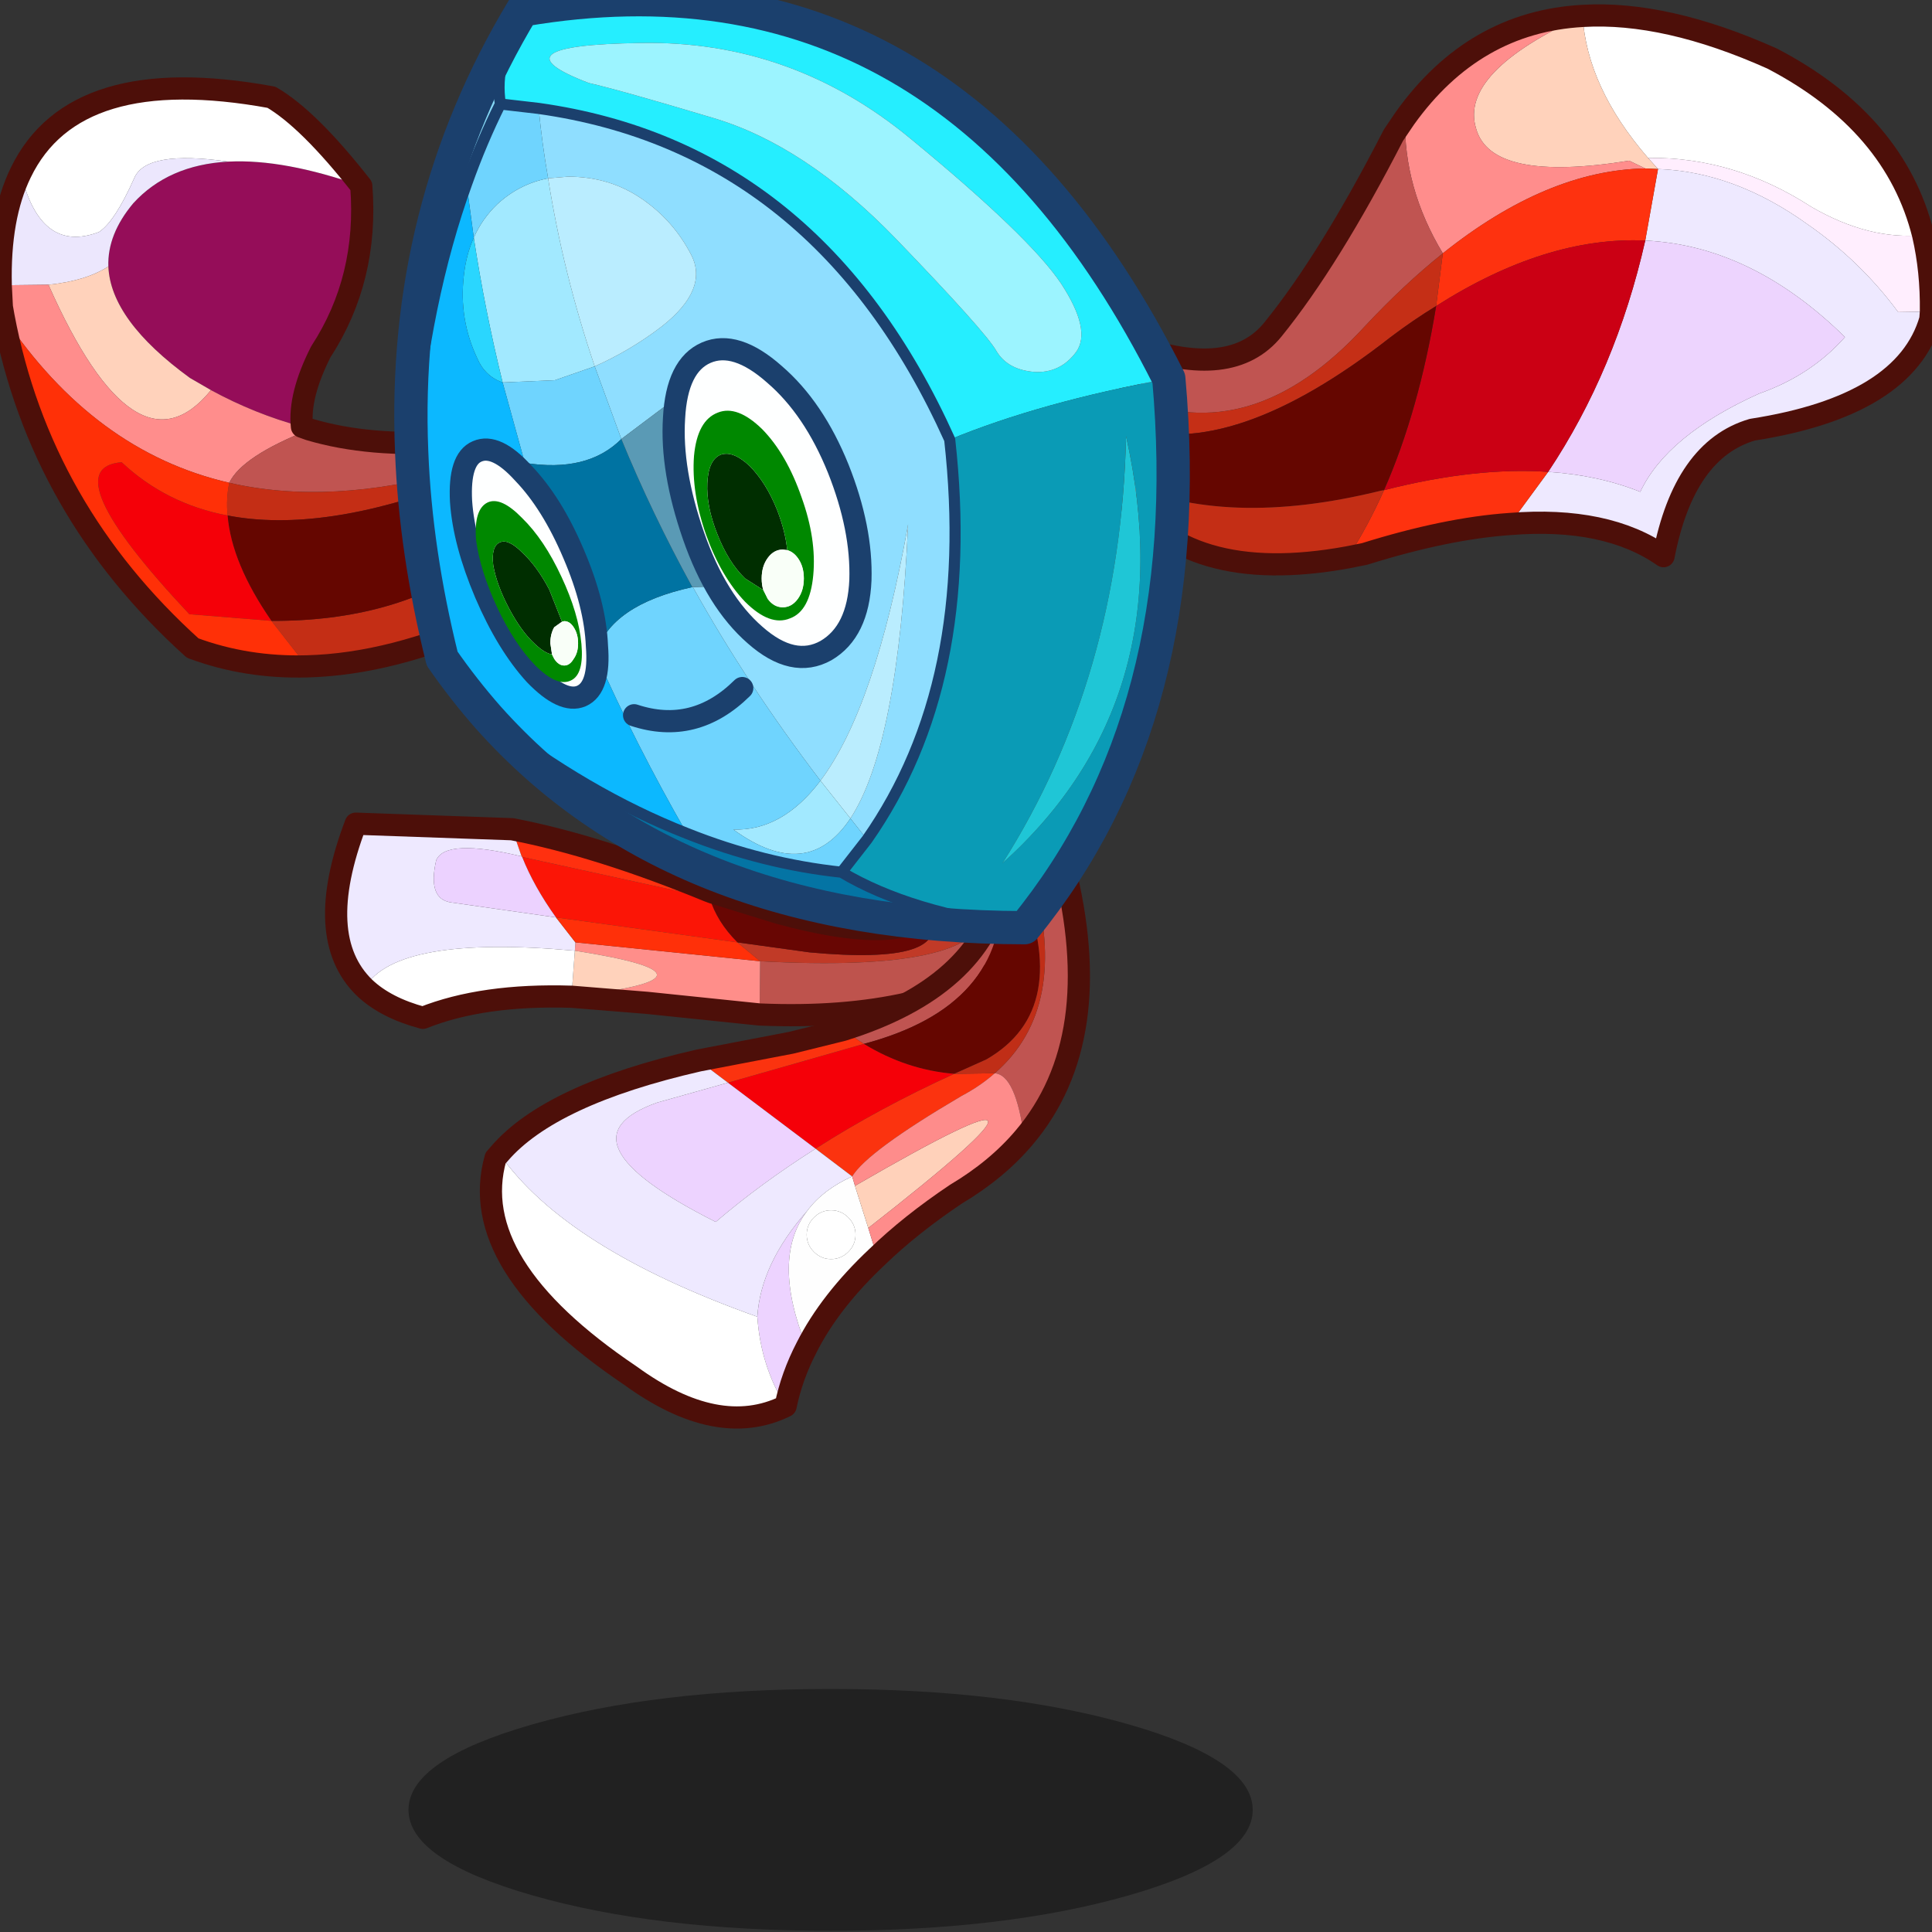 <svg xmlns:ffdec="https://www.free-decompiler.com/flash" xmlns:xlink="http://www.w3.org/1999/xlink" ffdec:objectType="frame" height="90" width="90" xmlns="http://www.w3.org/2000/svg"><rect width="100%" height="100%" fill="#333333" stroke="none"/><use ffdec:characterId="17" height="92.8" transform="translate(-5.7 -.8)" width="98.75" xlink:href="#a"/><defs><g id="a" transform="translate(5.7 .8)"><use ffdec:characterId="6" height="90" width="90" xlink:href="#b"/><use ffdec:characterId="16" height="114.5" transform="translate(-5.716 -.783) scale(.81)" width="121.9" xlink:href="#c"/></g><g id="c" transform="translate(4.4 5.1)"><use ffdec:characterId="7" height="19.95" transform="translate(21.362 42.312) scale(.638)" width="64" xlink:href="#d"/><use ffdec:characterId="8" height="54.1" transform="translate(2.062 .312) scale(.638)" width="46.2" xlink:href="#e"/><use ffdec:characterId="9" height="51.5" transform="translate(66.462 -3.888) scale(.638)" width="75.05" xlink:href="#f"/><use ffdec:characterId="10" height="52.55" transform="translate(30.262 44.512) scale(.638)" width="55" xlink:href="#g"/><use ffdec:characterId="11" height="21.8" transform="translate(26.15 93) scale(.638)" width="76.1" xlink:href="#h"/><use ffdec:characterId="12" height="86.65" transform="translate(25.343 -5.107) scale(.638)" width="71.7" xlink:href="#i"/><use ffdec:characterId="13" height="33.4" transform="translate(28.534 15.32) scale(.638)" width="38" xlink:href="#j"/></g><g id="d"><path d="m38.15 17.65.05-4.8q19.55 1.05 20.4-4.4 2 1.15 3.4 3.75-8.75 6.1-23.85 5.45" fill="#be534d" fill-rule="evenodd" transform="translate(1 1)"/><path d="m33.65 7.15-.15-.65.4.15 6 1.85-6.25-1.35m4.55 5.7-2.05-1.7 6.5.9Q55.6 13.25 53.5 8.6l.8-1.05q2.4-.2 4.3.9-.85 5.45-20.4 4.4" fill="#c13a27" fill-rule="evenodd" transform="translate(1 1)"/><path d="M36.15 11.15q-1.85-1.85-2.5-4L39.9 8.5q10.45 2.85 13.6.1 2.1 4.65-10.85 3.45l-6.5-.9" fill="#680603" fill-rule="evenodd" transform="translate(1 1)"/><path d="m16.75 3.45 16.9 3.7q.65 2.15 2.5 4L19.8 8.9q-2-2.8-3.05-5.45" fill="#fb1506" fill-rule="evenodd" transform="translate(1 1)"/><path d="m16.75 3.45-.05-.05-.85-2.45q7.8 1.5 17.65 5.55l.15.65-16.9-3.7" fill="#ff300f" fill-rule="evenodd" transform="translate(1 1)"/><path d="m21.5 11.9.05-.75 16.65 1.7-.05 4.8L28 16.6l-6.8-.55V16q15.25-1.75.3-4.1" fill="#ff8e8a" fill-rule="evenodd" transform="translate(1 1)"/><path d="m21.2 16 .3-4.1q14.95 2.35-.3 4.1" fill="#ffd2bb" fill-rule="evenodd" transform="translate(1 1)"/><path d="M21.2 16v.05q-8-.25-13.4 1.9-3.35-.9-5.25-2.7 2.85-4.8 18.95-3.35l-.3 4.1" fill="#fff" fill-rule="evenodd" transform="translate(1 1)"/><path d="m15.85.95.85 2.45Q9.85 1.75 9 3.75q-.8 3.5 1.35 3.8L19.8 8.9l1.75 2.25-.05.75Q5.4 10.45 2.55 15.25q-4.7-4.55-.8-14.8l14.1.5" fill="#eee9ff" fill-rule="evenodd" transform="translate(1 1)"/><path d="m16.7 3.4.05.05Q17.8 6.1 19.8 8.9l-9.45-1.35Q8.2 7.25 9 3.75q.85-2 7.7-.35" fill="#ecd2ff" fill-rule="evenodd" transform="translate(1 1)"/><path d="M21.55 11.15 19.8 8.9l16.35 2.25 2.05 1.7-16.65-1.7" fill="#ff3009" fill-rule="evenodd" transform="translate(1 1)"/><path d="M34.5 7.5q-9.85-4.05-17.65-5.55l-14.1-.5q-3.9 10.25.8 14.8 1.9 1.8 5.25 2.7 5.4-2.15 13.4-1.9l6.8.55 10.15 1.05q15.1.65 23.85-5.45-1.4-2.6-3.4-3.75-1.9-1.1-4.3-.9l-.8 1.05q-3.15 2.75-13.6-.1l-6-1.85-.4-.15z" fill="none" stroke="#4d0f09" stroke-linecap="round" stroke-linejoin="round" stroke-width="2"/></g><g id="e"><path d="M20.5 6.6h.05q5-.25 11.95 2.2.65 8.35-3.65 14.95-2 3.95-1.7 6.75-4.25-1.15-8.2-3.3l-1.9-1.1Q9.9 20.9 9.7 16.05q-.1-2.9 2.25-5.7Q15.1 6.9 20.5 6.6" fill="#950d59" fill-rule="evenodd" transform="translate(1 1)"/><path d="M20.5 6.6q-7.35-1.05-8.45 1.45-1.75 3.95-3.2 4.9-5.3 2-7.05-5.35Q6.65-2.45 24.4.8q3.35 1.95 8.1 8-6.95-2.45-11.95-2.2h-.05" fill="#fff" fill-rule="evenodd" transform="translate(1 1)"/><path d="M1.8 7.6q1.75 7.35 7.05 5.35 1.45-.95 3.2-4.9 1.1-2.5 8.45-1.45-5.4.3-8.55 3.75-2.35 2.8-2.25 5.7-2 1.3-5.4 1.65l-4.3.05Q-.15 11.6 1.8 7.6" fill="#ece7fd" fill-rule="evenodd" transform="translate(1 1)"/><path d="M4.3 17.7q3.4-.35 5.4-1.65.2 4.85 7.35 10.05l1.9 1.1Q12.2 35.5 4.3 17.7" fill="#ffd2bb" fill-rule="evenodd" transform="translate(1 1)"/><path d="m0 17.75 4.3-.05q7.9 17.8 14.65 9.5 3.95 2.15 8.2 3.3l.7.25q-6.1 2.4-7.25 4.8-12.2-2.8-20.35-15L.1 19.7 0 17.75" fill="#ff8d8c" fill-rule="evenodd" transform="translate(1 1)"/><path d="M20.6 35.55q1.15-2.4 7.25-4.8 5.4 1.6 12.7 1.1l.6 2.6q-11.45 3.2-20.55 1.1" fill="#c05451" fill-rule="evenodd" transform="translate(1 1)"/><path d="M20.45 38.5q-.15-1.5.15-2.95 9.1 2.1 20.55-1.1l.25.95Q29 40.15 20.45 38.5m7.15 13.6L24.4 48q11.15.05 18.65-5.25l1.15 5.1q-8.9 4.05-16.6 4.25" fill="#c42e15" fill-rule="evenodd" transform="translate(1 1)"/><path d="M24.4 48q-3.6-5.2-3.95-9.5Q29 40.15 41.4 35.4l1.65 7.35q-7.5 5.3-18.65 5.25" fill="#650600" fill-rule="evenodd" transform="translate(1 1)"/><path d="m24.4 48-7.4-.6Q4.6 34.2 10.9 33.7q4 3.75 9.55 4.8.35 4.3 3.95 9.5" fill="#f50008" fill-rule="evenodd" transform="translate(1 1)"/><path d="M20.45 38.5q-5.55-1.05-9.55-4.8-6.3.5 6.1 13.7l7.4.6 3.2 4.1q-5.45.15-10.3-1.65Q3.55 38.05.25 20.55q8.15 12.2 20.35 15-.3 1.45-.15 2.95" fill="#ff3007" fill-rule="evenodd" transform="translate(1 1)"/><path d="M33.5 9.8q-4.75-6.05-8.1-8Q7.65-1.45 2.8 8.6.85 12.6 1 18.75l.1 1.95.15.85q3.3 17.5 17.05 29.9 4.85 1.8 10.3 1.65 7.7-.2 16.6-4.25l-1.15-5.1-1.65-7.35-.25-.95-.6-2.6q-7.3.5-12.7-1.1l-.7-.25q-.3-2.8 1.7-6.75 4.3-6.6 3.65-14.95z" fill="none" stroke="#4d0f09" stroke-linecap="round" stroke-linejoin="round" stroke-width="2"/></g><g id="f"><path d="M47.55 12.85q-5.5-6.35-5.9-12.8 7.5-.45 17.1 3.85 11.1 5.8 13.6 15.9-4.85.5-10.1-2.55-6.95-4.5-14.7-4.4" fill="#fff" fill-rule="evenodd" transform="translate(1 1)"/><path d="m73.05 26.7-2.95.05q-3.4-4.6-8.15-7.9-6.6-4.75-13.5-5l-.9-1q7.75-.1 14.7 4.4 5.25 3.05 10.1 2.55.75 3.25.7 6.9" fill="#ffeefe" fill-rule="evenodd" transform="translate(1 1)"/><path d="m47.3 20.3 1.15-6.45q6.9.25 13.5 5 4.75 3.3 8.15 7.9l2.95-.05-.05.7q-2.25 7.8-16.05 9.95-6.15 1.8-8 11.4-5.15-3.6-13.85-2.9l3.45-4.7q4.55.3 8.3 1.8 2.4-5.1 10.7-8.85 4.7-1.65 7.75-5.1-8.4-8.25-18-8.7" fill="#eee9ff" fill-rule="evenodd" transform="translate(1 1)"/><path d="M38.55 41.15Q44.65 32 47.3 20.3q9.6.45 18 8.7-3.05 3.45-7.75 5.1-8.3 3.75-10.7 8.85-3.75-1.5-8.3-1.8" fill="#edd4fe" fill-rule="evenodd" transform="translate(1 1)"/><path d="m48.45 13.85-1.15-.05-1.45-.7q-12.45 2-13.8-2.9Q30.5 5.15 41.65.05q.4 6.45 5.9 12.8l.9 1" fill="#ffd2bb" fill-rule="evenodd" transform="translate(1 1)"/><path d="M47.3 13.8q-8.85.15-18.25 7.65-3.55-5.9-3.4-12.2 6.2-8.65 16-9.2-11.15 5.1-9.6 10.15 1.35 4.9 13.8 2.9l1.45.7" fill="#ff8d8c" fill-rule="evenodd" transform="translate(1 1)"/><path d="m28.45 26.2.6-4.75q9.4-7.5 18.25-7.65l1.15.05-1.15 6.45q-8.95-.4-18.85 5.9m-4.7 16.6q8.25-2.1 14.8-1.65l-3.45 4.7q-5.75.4-13.1 2.7l-1.5.3q1.8-2.8 3.25-6.05" fill="#fe320f" fill-rule="evenodd" transform="translate(1 1)"/><path d="M28.45 26.2q9.9-6.3 18.85-5.9-2.65 11.7-8.75 20.85-6.55-.45-14.8 1.65 3.15-7.15 4.7-16.6" fill="#cb0014" fill-rule="evenodd" transform="translate(1 1)"/><path d="M25.65 9.25q-.15 6.3 3.4 12.2-3.5 2.8-7.05 6.6Q11.8 39.15.8 34.4l.4-4.65q8.85 3.15 12.55-1.45 5.1-6.3 10.85-17.5l1.05-1.55" fill="#c05451" fill-rule="evenodd" transform="translate(1 1)"/><path d="m29.05 21.45-.6 4.75q-2.05 1.25-4.1 2.8-14.3 11.2-23.8 8.1l.25-2.7q11 4.75 21.2-6.35 3.55-3.8 7.05-6.6" fill="#c52f16" fill-rule="evenodd" transform="translate(1 1)"/><path d="M.55 37.1q9.5 3.1 23.8-8.1 2.05-1.55 4.1-2.8-1.55 9.45-4.7 16.6l-.3.05Q9.5 46.3.1 42.05l.45-4.95" fill="#650600" fill-rule="evenodd" transform="translate(1 1)"/><path d="M.1 42.05q9.4 4.25 23.35.8l.3-.05q-1.45 3.25-3.25 6.05Q5.8 51.55 0 42.8l.1-.75" fill="#c42e15" fill-rule="evenodd" transform="translate(1 1)"/><path d="M26.65 10.25 25.6 11.8Q19.85 23 14.75 29.3q-3.7 4.6-12.55 1.45l-.4 4.65-.25 2.7-.45 4.95-.1.75q5.8 8.75 20.5 6.05l1.5-.3q7.35-2.3 13.1-2.7 8.7-.7 13.85 2.9 1.85-9.6 8-11.4Q71.75 36.2 74 28.4l.05-.7q.05-3.65-.7-6.9-2.5-10.1-13.6-15.9-9.6-4.3-17.1-3.85-9.8.55-16 9.2z" fill="none" stroke="#4d0f09" stroke-linecap="round" stroke-linejoin="round" stroke-width="2"/></g><g id="g"><path d="M31.7 15.6Q44.05 11.75 46 2.75q.45 10.7-12.4 14.1l-1.9-1.25M48.8 1.7 51.6.65q4 15.75-3.55 24.65-.75-5.65-2.65-5.8 6.8-5.9 3.4-17.8" fill="#c05451" fill-rule="evenodd" transform="translate(1 1)"/><path d="m46 2.75 1.65-.6q4.8 11.6-3 16.1l-2.9 1.3q-4.3-.35-8.15-2.7 12.85-3.4 12.4-14.1" fill="#650600" fill-rule="evenodd" transform="translate(1 1)"/><path d="m21.35 20.35 12.25-3.5q3.85 2.35 8.15 2.7-6.8 3.1-12.5 6.75l-7.9-5.95" fill="#f50008" fill-rule="evenodd" transform="translate(1 1)"/><path d="m18.7 18.35 8.35-1.6 4.65-1.15 1.9 1.25-12.25 3.5-2.65-2M32.55 28.8l-3.3-2.5q5.7-3.65 12.5-6.75l3.65-.05q-1.3 1.15-3 2.05-8.5 5-9.85 7.25" fill="#fb330f" fill-rule="evenodd" transform="translate(1 1)"/><path d="M26.55 49.5Q24.3 45.9 24 41.45q.3-4.8 4.5-9.55-3.3 4.3-.05 12.3-1.35 2.6-1.9 5.3m2.7-23.2q-4.9 3.1-9 6.6-14.7-7.4-5.3-10.75l6.4-1.8 7.9 5.95" fill="#edd3ff" fill-rule="evenodd" transform="translate(1 1)"/><path d="m32.8 29.65 1.2 3.8.8 2.6q-4.25 4-6.35 8.15-3.25-8 .05-12.3 1.4-1.9 4.05-3.1l.25.85m-.6 2.85q-.65-.65-1.55-.65t-1.55.65q-.65.65-.65 1.55t.65 1.55q.65.65 1.55.65t1.55-.65q.65-.65.65-1.55t-.65-1.55" fill="#fefefe" fill-rule="evenodd" transform="translate(1 1)"/><path d="M26.55 49.5q-6.1 3-14-2.75Q-2.3 36.75.4 27.15l.35-.4Q6.7 35.3 24 41.45q.3 4.45 2.55 8.05m5.65-17q.65.65.65 1.55t-.65 1.55q-.65.65-1.55.65t-1.55-.65q-.65-.65-.65-1.55t.65-1.55q.65-.65 1.55-.65t1.55.65" fill="#fff" fill-rule="evenodd" transform="translate(1 1)"/><path d="m34 33.45-1.2-3.8q23.4-13.55 1.2 3.8" fill="#ffd1ba" fill-rule="evenodd" transform="translate(1 1)"/><path d="M34 33.45q22.2-17.35-1.2-3.8l-.25-.85q1.35-2.25 9.85-7.25 1.7-.9 3-2.05 1.9.15 2.65 5.8-2.45 2.9-6.15 5.1-4.1 2.75-7.1 5.65l-.8-2.6" fill="#fe8c8b" fill-rule="evenodd" transform="translate(1 1)"/><path d="m47.65 2.15 1.15-.45q3.4 11.9-3.4 17.8l-3.65.05 2.9-1.3q7.8-4.5 3-16.1" fill="#c02e17" fill-rule="evenodd" transform="translate(1 1)"/><path d="M24 41.45Q6.7 35.3.75 26.75q4.6-5.35 17.95-8.4l2.65 2-6.4 1.8q-9.4 3.35 5.3 10.75 4.1-3.5 9-6.6l3.3 2.5Q29.9 30 28.5 31.9q-4.2 4.75-4.5 9.55" fill="#eee9ff" fill-rule="evenodd" transform="translate(1 1)"/><path d="m1.75 27.75-.35.4q-2.7 9.6 12.15 19.6 7.9 5.75 14 2.75.55-2.7 1.9-5.3 2.1-4.15 6.35-8.15 3-2.9 7.1-5.65 3.7-2.2 6.15-5.1 7.55-8.9 3.55-24.65L52.45 1M1.75 27.75q4.6-5.35 17.95-8.4l8.35-1.6 4.65-1.15Q45.05 12.75 47 3.75" fill="none" stroke="#4d0f09" stroke-linecap="round" stroke-linejoin="round" stroke-width="2"/></g><g id="i"><path d="M56.15 33.55q2.35.15 3.8-1.8 1.4-1.95-1.35-6.15-2.8-4.2-13.55-13.05Q34.3 3.65 20.7 3.9 7.1 4.1 16 7.5q2.85.65 11.2 3.15 8.3 2.45 16.45 10.85 8.1 8.4 9.1 10.15 1 1.7 3.4 1.9m-7.6 6.1Q36.7 13.35 11.5 9.8l-3.45-.4Q7.4 5.5 10.2.9q38.15-6.45 58.1 33.25-11.5 2.1-19.75 5.5" fill="#25eeff" fill-rule="evenodd" transform="translate(1.5 1.5)"/><path d="M56.15 33.55q-2.4-.2-3.4-1.9-1-1.75-9.1-10.15-8.15-8.4-16.45-10.85Q18.85 8.15 16 7.5q-8.9-3.4 4.7-3.6 13.6-.25 24.35 8.65Q55.8 21.4 58.6 25.6q2.75 4.2 1.35 6.15-1.45 1.95-3.8 1.8" fill="#9cf4ff" fill-rule="evenodd" transform="translate(1.5 1.5)"/><path d="M41.1 75.7q9.9-14.15 7.45-36.05 8.25-3.4 19.75-5.5 2.7 30.25-13 49.5-10.3-1.3-16.5-5l2.3-2.95m12.2 2.15q16.45-14.8 11.15-38.5-.5 21.7-11.15 38.5" fill="#0a9bb6" fill-rule="evenodd" transform="translate(1.5 1.5)"/><path d="M53.3 77.85q10.65-16.8 11.15-38.5 5.3 23.7-11.15 38.5" fill="#1fc6d6" fill-rule="evenodd" transform="translate(1.5 1.5)"/><path d="M16.55 33.05q3.25-1.45 6.05-3.6 4.25-3.35 2.65-6.45t-4.45-5.05q-2.9-2-6.65-2l-1.8.15q-.55-3.15-.85-6.3 25.2 3.55 37.05 29.85Q51 61.55 41.1 75.7l-1.5-1.9q4.3-6.55 5.2-26.5-2.95 16.5-7.9 23.1-6.6-8.65-11.5-17.45l8.85-.3L27.2 33.4l-8.25 6.2-2.4-6.55" fill="#8fdeff" fill-rule="evenodd" transform="translate(1.5 1.5)"/><path d="M36.9 70.4q4.95-6.6 7.9-23.1-.9 19.95-5.2 26.5l-2.7-3.4" fill="#baedfe" fill-rule="evenodd" transform="translate(1.5 1.5)"/><path d="M12.35 16.1q1.35 8.55 4.2 16.95l-3.6 1.25-4.7.2q-1.6-6.5-2.6-13.05.75-1.7 2.1-3 2-1.85 4.6-2.35M39.6 73.8q-3.9 5.85-10.55 1 4.4.15 7.85-4.4l2.7 3.4" fill="#a2e9ff" fill-rule="evenodd" transform="translate(1.5 1.5)"/><path d="m16.55 33.05 2.4 6.55q-3.05 3.05-8.7 2.15l-2-7.25 4.7-.2 3.6-1.25m8.85 19.9q4.9 8.8 11.5 17.45-3.45 4.55-7.85 4.4 6.65 4.85 10.55-1l1.5 1.9-2.3 2.95q-7.05-.75-13.95-3.5-4.6-8-8.2-16.15v-.05q1.35-4.4 8.7-6h.05M11.5 9.8q.3 3.15.85 6.3-2.6.5-4.6 2.35-1.35 1.3-2.1 3L5 16.6q1.35-3.8 3.05-7.2l3.45.4" fill="#6fd4fe" fill-rule="evenodd" transform="translate(1.5 1.5)"/><path d="m12.35 16.1 1.8-.15q3.75 0 6.65 2 2.85 1.95 4.45 5.05 1.6 3.1-2.65 6.45-2.8 2.15-6.05 3.6-2.85-8.4-4.2-16.95" fill="#baedff" fill-rule="evenodd" transform="translate(1.5 1.5)"/><path d="M8.25 34.5q-1.6-.55-2.3-2.2-1.65-3.5-1.2-7.4.2-1.9.9-3.45 1 6.55 2.6 13.05" fill="#2ad6fe" fill-rule="evenodd" transform="translate(1.5 1.5)"/><path d="M10.25 41.75q5.65.9 8.7-2.15 2.75 6.7 6.4 13.35-7.35 1.6-8.7 6-3.75-8.5-6.4-17.2" fill="#0073a2" fill-rule="evenodd" transform="translate(1.5 1.5)"/><path d="m18.95 39.6 8.25-6.2 7.05 19.25-8.85.3h-.05q-3.65-6.65-6.4-13.35" fill="#5a9ab5" fill-rule="evenodd" transform="translate(1.5 1.5)"/><path d="m8.25 34.5 2 7.25-4.4.7 8.1 19.05 2.7-2.5q3.6 8.15 8.2 16.15Q15.8 71.6 6.95 64.7q-2.2-2.5-4.15-5.3Q.4 49.75.05 40.75 1.2 27.1 5 16.6l.65 4.85q-.7 1.55-.9 3.45-.45 3.9 1.2 7.4.7 1.65 2.3 2.2" fill="#0cb8ff" fill-rule="evenodd" transform="translate(1.5 1.5)"/><path d="M6.95 64.7q8.85 6.9 17.9 10.45 6.9 2.75 13.95 3.5 6.2 3.7 16.5 5Q23.8 83.6 6.95 64.7" fill="#0474a4" fill-rule="evenodd" transform="translate(1.5 1.5)"/><path d="M10.2.9Q7.4 5.5 8.05 9.4 6.35 12.8 5 16.6 1.2 27.1.05 40.75-.85 19 10.05.9h.15" fill="#85d8f6" fill-rule="evenodd" transform="translate(1.5 1.5)"/><path d="m16.65 59-2.7 2.5-8.1-19.05 4.4-.7q2.65 8.7 6.4 17.2V59" fill="#194d75" fill-rule="evenodd" transform="translate(1.5 1.5)"/><path d="M69.8 35.65Q49.85-4.05 11.7 2.4h-.15q-10.9 18.1-10 39.85.35 9 2.75 18.65 1.95 2.8 4.15 5.3Q25.3 85.1 56.8 85.15q15.7-19.25 13-49.5" fill="none" stroke="#1b406d" stroke-linecap="round" stroke-linejoin="round" stroke-width="3"/><path d="M41.1 75.7q9.9-14.15 7.45-36.05Q36.7 13.35 11.5 9.8l-3.45-.4Q6.35 12.8 5 16.6 1.2 27.1.05 40.75M10.2.9Q7.4 5.5 8.05 9.4m-1.1 55.3q8.85 6.9 17.9 10.45 6.9 2.75 13.95 3.5l2.3-2.95m-2.3 2.95q6.2 3.7 16.5 5" fill="none" stroke="#1b406d" stroke-linecap="round" stroke-linejoin="round" transform="translate(1.5 1.5)"/><path d="M21.6 66q5.45 1.8 9.75-2.45" fill="none" stroke="#1b406d" stroke-linecap="round" stroke-linejoin="round" stroke-width="2"/></g><g id="j"><path d="M32.75 33.75q3.55 3.05 5.75 8.5 2.15 5.4 2 10.05-.2 4.65-3.1 6.35-2.95 1.65-6.4-1.4-3.5-3.05-5.55-8.95-2.05-5.9-1.75-10.6.25-4.75 2.9-5.9 2.65-1.15 6.15 1.95m-22.65 8.9q2.6 2.7 4.55 7.3 1.95 4.55 2.1 8.3.3 3.75-1.4 4.5-1.65.7-4.2-1.95-2.5-2.75-4.45-7.3-1.95-4.6-2.2-8.3-.2-3.8 1.45-4.5 1.7-.75 4.15 1.95" fill="#feffff" fill-rule="evenodd" transform="translate(-3.5 -30.5)"/><path d="M29.25 3.25Q32.8 6.3 35 11.75q2.15 5.4 2 10.05-.2 4.65-3.1 6.35-2.95 1.65-6.4-1.4-3.5-3.05-5.55-8.95-2.05-5.9-1.75-10.6.25-4.75 2.9-5.9 2.65-1.15 6.15 1.95M6.6 12.15q2.6 2.7 4.55 7.3 1.95 4.55 2.1 8.3.3 3.75-1.4 4.5-1.65.7-4.2-1.95-2.5-2.75-4.45-7.3-1.95-4.6-2.2-8.3-.2-3.8 1.45-4.5 1.7-.75 4.15 1.95z" fill="none" stroke="#1b406d" stroke-linecap="round" stroke-linejoin="round" stroke-width="2"/><path d="m31.75 53.2-1.65-1.05q-1.5-1.45-2.5-4-1-2.5-.9-4.6.1-2.1 1.2-2.55 1.1-.4 2.6 1 1.5 1.5 2.5 4 .75 1.95.9 3.6l-.4-.05q-.8 0-1.35.75t-.55 1.85q0 .6.15 1.05M12.7 59q-.65-.1-1.55-.95Q9.9 56.9 8.8 54.8t-1.4-3.85q-.2-1.7.6-2.05.75-.35 2 .9 1.35 1.25 2.45 3.35l1.15 2.9-.7.5q-.35.6-.35 1.45l.15 1" fill="#002e00" fill-rule="evenodd" transform="translate(-3.5 -30.5)"/><path d="M35.2 44.85q1.35 3.75 1.05 7-.3 3.25-2.1 3.9-1.8.75-4.05-1.5-2.15-2.25-3.5-6-1.35-3.85-1.1-7.15.3-3.2 2.15-3.9 1.75-.7 4 1.5 2.2 2.25 3.55 6.15m-1.3 4.75q-.15-1.65-.9-3.6-1-2.5-2.5-4-1.5-1.4-2.6-1-1.1.45-1.2 2.55-.1 2.1.9 4.6 1 2.55 2.5 4l1.65 1.05.4.8q.55.75 1.35.75t1.35-.75q.55-.75.55-1.85t-.55-1.85q-.4-.55-.95-.7M10 46.7q2 1.95 3.55 5.3 1.55 3.3 1.8 6.05t-.95 3.3q-1.25.6-3.2-1.35-1.9-1.95-3.45-5.25-1.55-3.35-1.9-6.1-.2-2.75 1.05-3.35 1.2-.55 3.1 1.4m3.6 9.35-1.15-2.9q-1.1-2.1-2.45-3.35-1.25-1.25-2-.9-.8.35-.6 2.05.3 1.75 1.4 3.85 1.1 2.1 2.35 3.25.9.85 1.55.95l.2.4q.4.6.9.6t.85-.6q.4-.55.4-1.4 0-.85-.4-1.45-.35-.55-.85-.55l-.2.05" fill="#080" fill-rule="evenodd" transform="translate(-3.5 -30.5)"/><path d="M33.9 49.6q.55.15.95.7.55.75.55 1.85T34.85 54q-.55.75-1.35.75T32.15 54l-.4-.8q-.15-.45-.15-1.05 0-1.1.55-1.85t1.35-.75l.4.05m-20.3 6.45.2-.05q.5 0 .85.55.4.6.4 1.45t-.4 1.4q-.35.6-.85.6t-.9-.6l-.2-.4-.15-1q0-.85.35-1.45l.7-.5" fill="#f9fff8" fill-rule="evenodd" transform="translate(-3.5 -30.5)"/></g><use ffdec:characterId="5" height="90" width="90" xlink:href="#k" id="b"/><use ffdec:characterId="4" height="90" width="90" xlink:href="#l" id="k"/><use ffdec:characterId="3" height="90" width="90" xlink:href="#m" id="l"/><use ffdec:characterId="2" height="62.45" transform="scale(1.441)" width="62.45" xlink:href="#n" id="m"/><use ffdec:characterId="1" height="62.45" width="62.45" xlink:href="#o" id="n"/><path d="M0 62.45V0h62.45v62.45H0" fill="#bcbebd" fill-opacity="0" fill-rule="evenodd" id="o"/><path d="M0 10.9q0-4.5 11.15-7.7T38.05 0q15.75 0 26.9 3.2Q76.1 6.4 76.1 10.9t-11.15 7.7q-11.15 3.2-26.9 3.2-15.75 0-26.9-3.2Q0 15.4 0 10.9" fill-opacity=".349" fill-rule="evenodd" id="h"/></defs></svg>